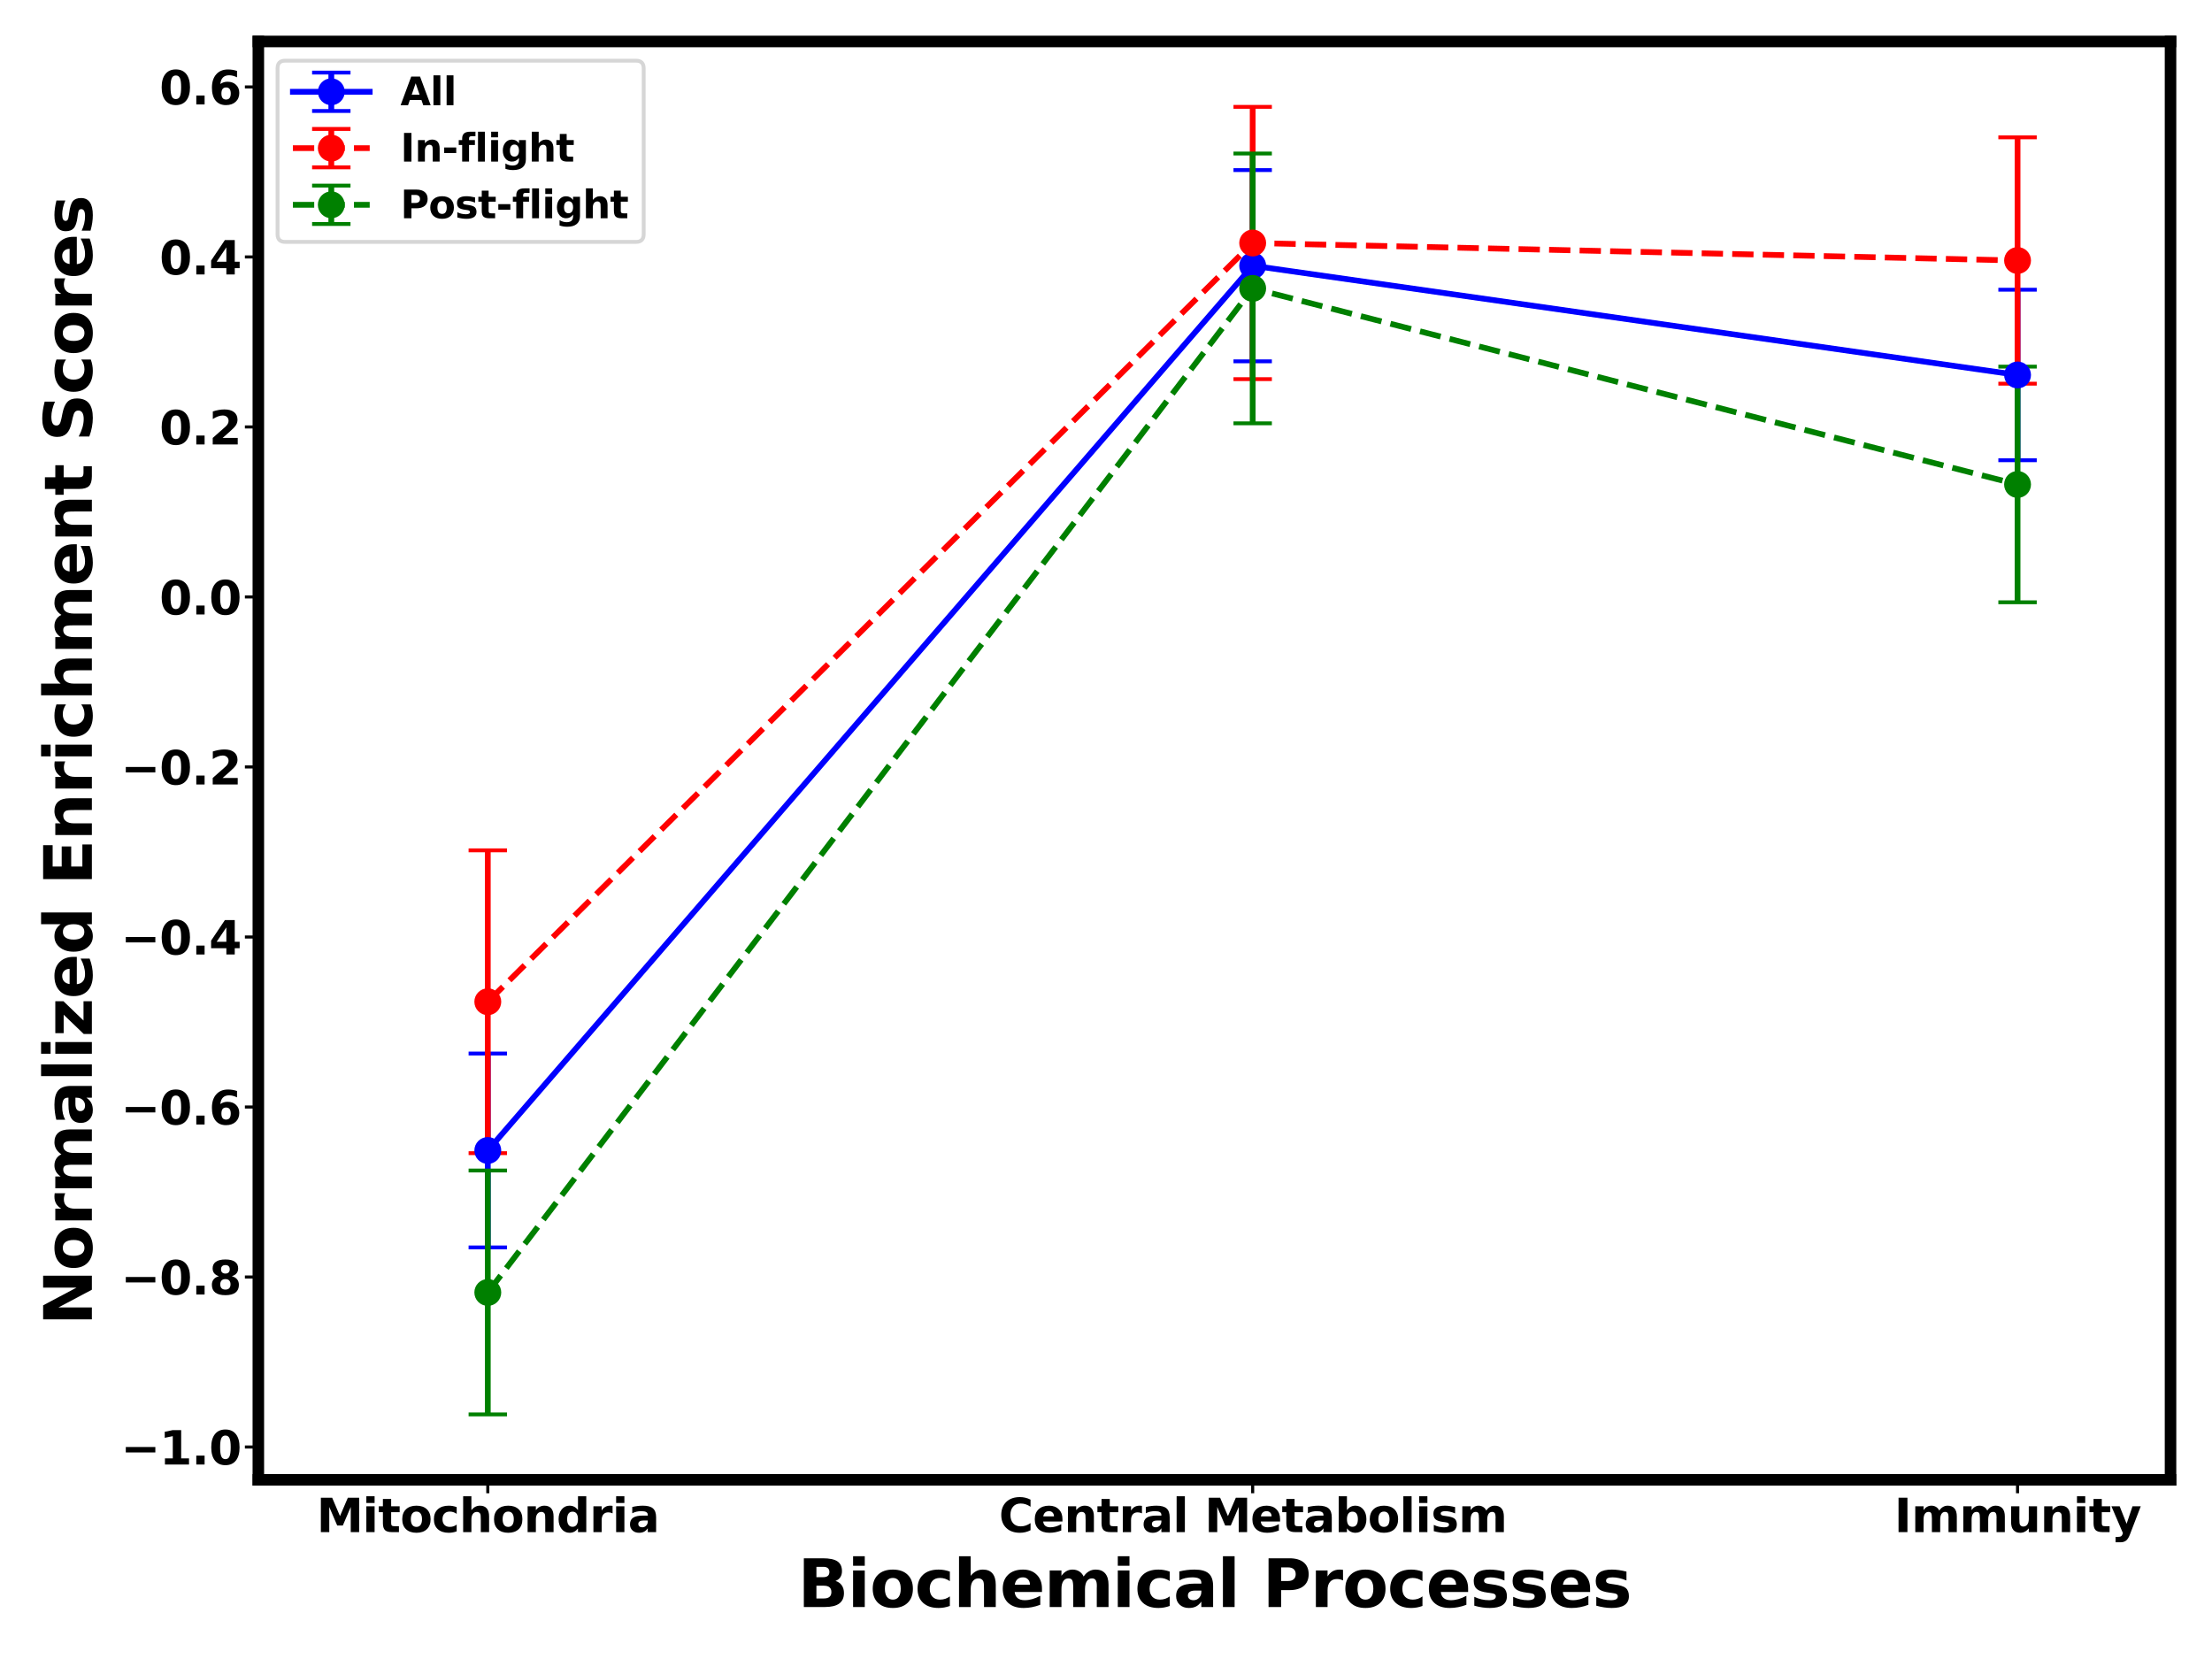<?xml version="1.0" encoding="utf-8" standalone="no"?>
<!DOCTYPE svg PUBLIC "-//W3C//DTD SVG 1.1//EN"
  "http://www.w3.org/Graphics/SVG/1.1/DTD/svg11.dtd">
<svg xmlns:xlink="http://www.w3.org/1999/xlink" width="576pt" height="432pt" viewBox="0 0 576 432" xmlns="http://www.w3.org/2000/svg" version="1.1">
 <defs>
  <style type="text/css">*{stroke-linejoin: round; stroke-linecap: butt}</style>
 </defs>
 <g id="figure_1">
  <g id="patch_1">
   <path d="M 0 432 
L 576 432 
L 576 0 
L 0 0 
z
" style="fill: #ffffff"/>
  </g>
  <g id="axes_1">
   <g id="patch_2">
    <path d="M 67.27 385.34 
L 565.2 385.34 
L 565.2 10.8 
L 67.27 10.8 
z
" style="fill: #ffffff"/>
   </g>
   <g id="matplotlib.axis_1">
    <g id="xtick_1">
     <g id="line2d_1">
      <defs>
       <path id="mbc8d6478ed" d="M 0 0 
L 0 3.5 
" style="stroke: #000000; stroke-width: 0.8"/>
      </defs>
      <g>
       <use xlink:href="#mbc8d6478ed" x="127.022" y="385.34" style="stroke: #000000; stroke-width: 0.8"/>
      </g>
     </g>
     <g id="text_1">
      <!-- Mitochondria -->
      <g transform="translate(82.423 398.958) scale(0.12 -0.12)">
       <defs>
        <path id="DejaVuSans-Bold-4d" d="M 588 4666 
L 2119 4666 
L 3181 2169 
L 4250 4666 
L 5778 4666 
L 5778 0 
L 4641 0 
L 4641 3413 
L 3566 897 
L 2803 897 
L 1728 3413 
L 1728 0 
L 588 0 
L 588 4666 
z
" transform="scale(0.016)"/>
        <path id="DejaVuSans-Bold-69" d="M 538 3500 
L 1656 3500 
L 1656 0 
L 538 0 
L 538 3500 
z
M 538 4863 
L 1656 4863 
L 1656 3950 
L 538 3950 
L 538 4863 
z
" transform="scale(0.016)"/>
        <path id="DejaVuSans-Bold-74" d="M 1759 4494 
L 1759 3500 
L 2913 3500 
L 2913 2700 
L 1759 2700 
L 1759 1216 
Q 1759 972 1856 886 
Q 1953 800 2241 800 
L 2816 800 
L 2816 0 
L 1856 0 
Q 1194 0 917 276 
Q 641 553 641 1216 
L 641 2700 
L 84 2700 
L 84 3500 
L 641 3500 
L 641 4494 
L 1759 4494 
z
" transform="scale(0.016)"/>
        <path id="DejaVuSans-Bold-6f" d="M 2203 2784 
Q 1831 2784 1636 2517 
Q 1441 2250 1441 1747 
Q 1441 1244 1636 976 
Q 1831 709 2203 709 
Q 2569 709 2762 976 
Q 2956 1244 2956 1747 
Q 2956 2250 2762 2517 
Q 2569 2784 2203 2784 
z
M 2203 3584 
Q 3106 3584 3614 3096 
Q 4122 2609 4122 1747 
Q 4122 884 3614 396 
Q 3106 -91 2203 -91 
Q 1297 -91 786 396 
Q 275 884 275 1747 
Q 275 2609 786 3096 
Q 1297 3584 2203 3584 
z
" transform="scale(0.016)"/>
        <path id="DejaVuSans-Bold-63" d="M 3366 3391 
L 3366 2478 
Q 3138 2634 2908 2709 
Q 2678 2784 2431 2784 
Q 1963 2784 1702 2511 
Q 1441 2238 1441 1747 
Q 1441 1256 1702 982 
Q 1963 709 2431 709 
Q 2694 709 2930 787 
Q 3166 866 3366 1019 
L 3366 103 
Q 3103 6 2833 -42 
Q 2563 -91 2291 -91 
Q 1344 -91 809 395 
Q 275 881 275 1747 
Q 275 2613 809 3098 
Q 1344 3584 2291 3584 
Q 2566 3584 2833 3536 
Q 3100 3488 3366 3391 
z
" transform="scale(0.016)"/>
        <path id="DejaVuSans-Bold-68" d="M 4056 2131 
L 4056 0 
L 2931 0 
L 2931 347 
L 2931 1625 
Q 2931 2084 2911 2256 
Q 2891 2428 2841 2509 
Q 2775 2619 2662 2680 
Q 2550 2741 2406 2741 
Q 2056 2741 1856 2470 
Q 1656 2200 1656 1722 
L 1656 0 
L 538 0 
L 538 4863 
L 1656 4863 
L 1656 2988 
Q 1909 3294 2193 3439 
Q 2478 3584 2822 3584 
Q 3428 3584 3742 3212 
Q 4056 2841 4056 2131 
z
" transform="scale(0.016)"/>
        <path id="DejaVuSans-Bold-6e" d="M 4056 2131 
L 4056 0 
L 2931 0 
L 2931 347 
L 2931 1631 
Q 2931 2084 2911 2256 
Q 2891 2428 2841 2509 
Q 2775 2619 2662 2680 
Q 2550 2741 2406 2741 
Q 2056 2741 1856 2470 
Q 1656 2200 1656 1722 
L 1656 0 
L 538 0 
L 538 3500 
L 1656 3500 
L 1656 2988 
Q 1909 3294 2193 3439 
Q 2478 3584 2822 3584 
Q 3428 3584 3742 3212 
Q 4056 2841 4056 2131 
z
" transform="scale(0.016)"/>
        <path id="DejaVuSans-Bold-64" d="M 2919 2988 
L 2919 4863 
L 4044 4863 
L 4044 0 
L 2919 0 
L 2919 506 
Q 2688 197 2409 53 
Q 2131 -91 1766 -91 
Q 1119 -91 703 423 
Q 288 938 288 1747 
Q 288 2556 703 3070 
Q 1119 3584 1766 3584 
Q 2128 3584 2408 3439 
Q 2688 3294 2919 2988 
z
M 2181 722 
Q 2541 722 2730 984 
Q 2919 1247 2919 1747 
Q 2919 2247 2730 2509 
Q 2541 2772 2181 2772 
Q 1825 2772 1636 2509 
Q 1447 2247 1447 1747 
Q 1447 1247 1636 984 
Q 1825 722 2181 722 
z
" transform="scale(0.016)"/>
        <path id="DejaVuSans-Bold-72" d="M 3138 2547 
Q 2991 2616 2845 2648 
Q 2700 2681 2553 2681 
Q 2122 2681 1889 2404 
Q 1656 2128 1656 1613 
L 1656 0 
L 538 0 
L 538 3500 
L 1656 3500 
L 1656 2925 
Q 1872 3269 2151 3426 
Q 2431 3584 2822 3584 
Q 2878 3584 2943 3579 
Q 3009 3575 3134 3559 
L 3138 2547 
z
" transform="scale(0.016)"/>
        <path id="DejaVuSans-Bold-61" d="M 2106 1575 
Q 1756 1575 1579 1456 
Q 1403 1338 1403 1106 
Q 1403 894 1545 773 
Q 1688 653 1941 653 
Q 2256 653 2472 879 
Q 2688 1106 2688 1447 
L 2688 1575 
L 2106 1575 
z
M 3816 1997 
L 3816 0 
L 2688 0 
L 2688 519 
Q 2463 200 2181 54 
Q 1900 -91 1497 -91 
Q 953 -91 614 226 
Q 275 544 275 1050 
Q 275 1666 698 1953 
Q 1122 2241 2028 2241 
L 2688 2241 
L 2688 2328 
Q 2688 2594 2478 2717 
Q 2269 2841 1825 2841 
Q 1466 2841 1156 2769 
Q 847 2697 581 2553 
L 581 3406 
Q 941 3494 1303 3539 
Q 1666 3584 2028 3584 
Q 2975 3584 3395 3211 
Q 3816 2838 3816 1997 
z
" transform="scale(0.016)"/>
       </defs>
       <use xlink:href="#DejaVuSans-Bold-4d"/>
       <use xlink:href="#DejaVuSans-Bold-69" x="99.512"/>
       <use xlink:href="#DejaVuSans-Bold-74" x="133.789"/>
       <use xlink:href="#DejaVuSans-Bold-6f" x="181.592"/>
       <use xlink:href="#DejaVuSans-Bold-63" x="250.293"/>
       <use xlink:href="#DejaVuSans-Bold-68" x="309.57"/>
       <use xlink:href="#DejaVuSans-Bold-6f" x="380.762"/>
       <use xlink:href="#DejaVuSans-Bold-6e" x="449.463"/>
       <use xlink:href="#DejaVuSans-Bold-64" x="520.654"/>
       <use xlink:href="#DejaVuSans-Bold-72" x="592.236"/>
       <use xlink:href="#DejaVuSans-Bold-69" x="641.553"/>
       <use xlink:href="#DejaVuSans-Bold-61" x="675.83"/>
      </g>
     </g>
    </g>
    <g id="xtick_2">
     <g id="line2d_2">
      <g>
       <use xlink:href="#mbc8d6478ed" x="326.194" y="385.34" style="stroke: #000000; stroke-width: 0.8"/>
      </g>
     </g>
     <g id="text_2">
      <!-- Central Metabolism -->
      <g transform="translate(260.117 398.958) scale(0.12 -0.12)">
       <defs>
        <path id="DejaVuSans-Bold-43" d="M 4288 256 
Q 3956 84 3597 -3 
Q 3238 -91 2847 -91 
Q 1681 -91 1000 561 
Q 319 1213 319 2328 
Q 319 3447 1000 4098 
Q 1681 4750 2847 4750 
Q 3238 4750 3597 4662 
Q 3956 4575 4288 4403 
L 4288 3438 
Q 3953 3666 3628 3772 
Q 3303 3878 2944 3878 
Q 2300 3878 1931 3465 
Q 1563 3053 1563 2328 
Q 1563 1606 1931 1193 
Q 2300 781 2944 781 
Q 3303 781 3628 887 
Q 3953 994 4288 1222 
L 4288 256 
z
" transform="scale(0.016)"/>
        <path id="DejaVuSans-Bold-65" d="M 4031 1759 
L 4031 1441 
L 1416 1441 
Q 1456 1047 1700 850 
Q 1944 653 2381 653 
Q 2734 653 3104 758 
Q 3475 863 3866 1075 
L 3866 213 
Q 3469 63 3072 -14 
Q 2675 -91 2278 -91 
Q 1328 -91 801 392 
Q 275 875 275 1747 
Q 275 2603 792 3093 
Q 1309 3584 2216 3584 
Q 3041 3584 3536 3087 
Q 4031 2591 4031 1759 
z
M 2881 2131 
Q 2881 2450 2695 2645 
Q 2509 2841 2209 2841 
Q 1884 2841 1681 2658 
Q 1478 2475 1428 2131 
L 2881 2131 
z
" transform="scale(0.016)"/>
        <path id="DejaVuSans-Bold-6c" d="M 538 4863 
L 1656 4863 
L 1656 0 
L 538 0 
L 538 4863 
z
" transform="scale(0.016)"/>
        <path id="DejaVuSans-Bold-20" transform="scale(0.016)"/>
        <path id="DejaVuSans-Bold-62" d="M 2400 722 
Q 2759 722 2948 984 
Q 3138 1247 3138 1747 
Q 3138 2247 2948 2509 
Q 2759 2772 2400 2772 
Q 2041 2772 1848 2508 
Q 1656 2244 1656 1747 
Q 1656 1250 1848 986 
Q 2041 722 2400 722 
z
M 1656 2988 
Q 1888 3294 2169 3439 
Q 2450 3584 2816 3584 
Q 3463 3584 3878 3070 
Q 4294 2556 4294 1747 
Q 4294 938 3878 423 
Q 3463 -91 2816 -91 
Q 2450 -91 2169 54 
Q 1888 200 1656 506 
L 1656 0 
L 538 0 
L 538 4863 
L 1656 4863 
L 1656 2988 
z
" transform="scale(0.016)"/>
        <path id="DejaVuSans-Bold-73" d="M 3272 3391 
L 3272 2541 
Q 2913 2691 2578 2766 
Q 2244 2841 1947 2841 
Q 1628 2841 1473 2761 
Q 1319 2681 1319 2516 
Q 1319 2381 1436 2309 
Q 1553 2238 1856 2203 
L 2053 2175 
Q 2913 2066 3209 1816 
Q 3506 1566 3506 1031 
Q 3506 472 3093 190 
Q 2681 -91 1863 -91 
Q 1516 -91 1145 -36 
Q 775 19 384 128 
L 384 978 
Q 719 816 1070 734 
Q 1422 653 1784 653 
Q 2113 653 2278 743 
Q 2444 834 2444 1013 
Q 2444 1163 2330 1236 
Q 2216 1309 1875 1350 
L 1678 1375 
Q 931 1469 631 1722 
Q 331 1975 331 2491 
Q 331 3047 712 3315 
Q 1094 3584 1881 3584 
Q 2191 3584 2531 3537 
Q 2872 3491 3272 3391 
z
" transform="scale(0.016)"/>
        <path id="DejaVuSans-Bold-6d" d="M 3781 2919 
Q 3994 3244 4286 3414 
Q 4578 3584 4928 3584 
Q 5531 3584 5847 3212 
Q 6163 2841 6163 2131 
L 6163 0 
L 5038 0 
L 5038 1825 
Q 5041 1866 5042 1909 
Q 5044 1953 5044 2034 
Q 5044 2406 4934 2573 
Q 4825 2741 4581 2741 
Q 4263 2741 4089 2478 
Q 3916 2216 3909 1719 
L 3909 0 
L 2784 0 
L 2784 1825 
Q 2784 2406 2684 2573 
Q 2584 2741 2328 2741 
Q 2006 2741 1831 2477 
Q 1656 2213 1656 1722 
L 1656 0 
L 531 0 
L 531 3500 
L 1656 3500 
L 1656 2988 
Q 1863 3284 2130 3434 
Q 2397 3584 2719 3584 
Q 3081 3584 3359 3409 
Q 3638 3234 3781 2919 
z
" transform="scale(0.016)"/>
       </defs>
       <use xlink:href="#DejaVuSans-Bold-43"/>
       <use xlink:href="#DejaVuSans-Bold-65" x="73.389"/>
       <use xlink:href="#DejaVuSans-Bold-6e" x="141.211"/>
       <use xlink:href="#DejaVuSans-Bold-74" x="212.402"/>
       <use xlink:href="#DejaVuSans-Bold-72" x="260.205"/>
       <use xlink:href="#DejaVuSans-Bold-61" x="309.521"/>
       <use xlink:href="#DejaVuSans-Bold-6c" x="377.002"/>
       <use xlink:href="#DejaVuSans-Bold-20" x="411.279"/>
       <use xlink:href="#DejaVuSans-Bold-4d" x="446.094"/>
       <use xlink:href="#DejaVuSans-Bold-65" x="545.605"/>
       <use xlink:href="#DejaVuSans-Bold-74" x="613.428"/>
       <use xlink:href="#DejaVuSans-Bold-61" x="661.23"/>
       <use xlink:href="#DejaVuSans-Bold-62" x="728.711"/>
       <use xlink:href="#DejaVuSans-Bold-6f" x="800.293"/>
       <use xlink:href="#DejaVuSans-Bold-6c" x="868.994"/>
       <use xlink:href="#DejaVuSans-Bold-69" x="903.271"/>
       <use xlink:href="#DejaVuSans-Bold-73" x="937.549"/>
       <use xlink:href="#DejaVuSans-Bold-6d" x="997.07"/>
      </g>
     </g>
    </g>
    <g id="xtick_3">
     <g id="line2d_3">
      <g>
       <use xlink:href="#mbc8d6478ed" x="525.366" y="385.34" style="stroke: #000000; stroke-width: 0.8"/>
      </g>
     </g>
     <g id="text_3">
      <!-- Immunity -->
      <g transform="translate(493.251 398.958) scale(0.12 -0.12)">
       <defs>
        <path id="DejaVuSans-Bold-49" d="M 588 4666 
L 1791 4666 
L 1791 0 
L 588 0 
L 588 4666 
z
" transform="scale(0.016)"/>
        <path id="DejaVuSans-Bold-75" d="M 500 1363 
L 500 3500 
L 1625 3500 
L 1625 3150 
Q 1625 2866 1622 2436 
Q 1619 2006 1619 1863 
Q 1619 1441 1641 1255 
Q 1663 1069 1716 984 
Q 1784 875 1895 815 
Q 2006 756 2150 756 
Q 2500 756 2700 1025 
Q 2900 1294 2900 1772 
L 2900 3500 
L 4019 3500 
L 4019 0 
L 2900 0 
L 2900 506 
Q 2647 200 2364 54 
Q 2081 -91 1741 -91 
Q 1134 -91 817 281 
Q 500 653 500 1363 
z
" transform="scale(0.016)"/>
        <path id="DejaVuSans-Bold-79" d="M 78 3500 
L 1197 3500 
L 2138 1125 
L 2938 3500 
L 4056 3500 
L 2584 -331 
Q 2363 -916 2067 -1148 
Q 1772 -1381 1288 -1381 
L 641 -1381 
L 641 -647 
L 991 -647 
Q 1275 -647 1404 -556 
Q 1534 -466 1606 -231 
L 1638 -134 
L 78 3500 
z
" transform="scale(0.016)"/>
       </defs>
       <use xlink:href="#DejaVuSans-Bold-49"/>
       <use xlink:href="#DejaVuSans-Bold-6d" x="37.207"/>
       <use xlink:href="#DejaVuSans-Bold-6d" x="141.406"/>
       <use xlink:href="#DejaVuSans-Bold-75" x="245.605"/>
       <use xlink:href="#DejaVuSans-Bold-6e" x="316.797"/>
       <use xlink:href="#DejaVuSans-Bold-69" x="387.988"/>
       <use xlink:href="#DejaVuSans-Bold-74" x="422.266"/>
       <use xlink:href="#DejaVuSans-Bold-79" x="470.068"/>
      </g>
     </g>
    </g>
    <g id="text_4">
     <!-- Biochemical Processes -->
     <g transform="translate(207.721 418.465) scale(0.17 -0.17)">
      <defs>
       <path id="DejaVuSans-Bold-42" d="M 2456 2859 
Q 2741 2859 2887 2984 
Q 3034 3109 3034 3353 
Q 3034 3594 2887 3720 
Q 2741 3847 2456 3847 
L 1791 3847 
L 1791 2859 
L 2456 2859 
z
M 2497 819 
Q 2859 819 3042 972 
Q 3225 1125 3225 1434 
Q 3225 1738 3044 1889 
Q 2863 2041 2497 2041 
L 1791 2041 
L 1791 819 
L 2497 819 
z
M 3616 2497 
Q 4003 2384 4215 2081 
Q 4428 1778 4428 1338 
Q 4428 663 3972 331 
Q 3516 0 2584 0 
L 588 0 
L 588 4666 
L 2394 4666 
Q 3366 4666 3802 4372 
Q 4238 4078 4238 3431 
Q 4238 3091 4078 2852 
Q 3919 2613 3616 2497 
z
" transform="scale(0.016)"/>
       <path id="DejaVuSans-Bold-50" d="M 588 4666 
L 2584 4666 
Q 3475 4666 3951 4270 
Q 4428 3875 4428 3144 
Q 4428 2409 3951 2014 
Q 3475 1619 2584 1619 
L 1791 1619 
L 1791 0 
L 588 0 
L 588 4666 
z
M 1791 3794 
L 1791 2491 
L 2456 2491 
Q 2806 2491 2997 2661 
Q 3188 2831 3188 3144 
Q 3188 3456 2997 3625 
Q 2806 3794 2456 3794 
L 1791 3794 
z
" transform="scale(0.016)"/>
      </defs>
      <use xlink:href="#DejaVuSans-Bold-42"/>
      <use xlink:href="#DejaVuSans-Bold-69" x="76.221"/>
      <use xlink:href="#DejaVuSans-Bold-6f" x="110.498"/>
      <use xlink:href="#DejaVuSans-Bold-63" x="179.199"/>
      <use xlink:href="#DejaVuSans-Bold-68" x="238.477"/>
      <use xlink:href="#DejaVuSans-Bold-65" x="309.668"/>
      <use xlink:href="#DejaVuSans-Bold-6d" x="377.49"/>
      <use xlink:href="#DejaVuSans-Bold-69" x="481.689"/>
      <use xlink:href="#DejaVuSans-Bold-63" x="515.967"/>
      <use xlink:href="#DejaVuSans-Bold-61" x="575.244"/>
      <use xlink:href="#DejaVuSans-Bold-6c" x="642.725"/>
      <use xlink:href="#DejaVuSans-Bold-20" x="677.002"/>
      <use xlink:href="#DejaVuSans-Bold-50" x="711.816"/>
      <use xlink:href="#DejaVuSans-Bold-72" x="785.107"/>
      <use xlink:href="#DejaVuSans-Bold-6f" x="834.424"/>
      <use xlink:href="#DejaVuSans-Bold-63" x="903.125"/>
      <use xlink:href="#DejaVuSans-Bold-65" x="962.402"/>
      <use xlink:href="#DejaVuSans-Bold-73" x="1030.225"/>
      <use xlink:href="#DejaVuSans-Bold-73" x="1089.746"/>
      <use xlink:href="#DejaVuSans-Bold-65" x="1149.268"/>
      <use xlink:href="#DejaVuSans-Bold-73" x="1217.09"/>
     </g>
    </g>
   </g>
   <g id="matplotlib.axis_2">
    <g id="ytick_1">
     <g id="line2d_4">
      <defs>
       <path id="m138e1eb01b" d="M 0 0 
L -3.5 0 
" style="stroke: #000000; stroke-width: 0.8"/>
      </defs>
      <g>
       <use xlink:href="#m138e1eb01b" x="67.27" y="376.799" style="stroke: #000000; stroke-width: 0.8"/>
      </g>
     </g>
     <g id="text_5">
      <!-- −1.0 -->
      <g transform="translate(31.457 381.358) scale(0.12 -0.12)">
       <defs>
        <path id="DejaVuSans-Bold-2212" d="M 678 2375 
L 4684 2375 
L 4684 1638 
L 678 1638 
L 678 2375 
z
" transform="scale(0.016)"/>
        <path id="DejaVuSans-Bold-31" d="M 750 831 
L 1813 831 
L 1813 3847 
L 722 3622 
L 722 4441 
L 1806 4666 
L 2950 4666 
L 2950 831 
L 4013 831 
L 4013 0 
L 750 0 
L 750 831 
z
" transform="scale(0.016)"/>
        <path id="DejaVuSans-Bold-2e" d="M 653 1209 
L 1778 1209 
L 1778 0 
L 653 0 
L 653 1209 
z
" transform="scale(0.016)"/>
        <path id="DejaVuSans-Bold-30" d="M 2944 2338 
Q 2944 3213 2780 3570 
Q 2616 3928 2228 3928 
Q 1841 3928 1675 3570 
Q 1509 3213 1509 2338 
Q 1509 1453 1675 1090 
Q 1841 728 2228 728 
Q 2613 728 2778 1090 
Q 2944 1453 2944 2338 
z
M 4147 2328 
Q 4147 1169 3647 539 
Q 3147 -91 2228 -91 
Q 1306 -91 806 539 
Q 306 1169 306 2328 
Q 306 3491 806 4120 
Q 1306 4750 2228 4750 
Q 3147 4750 3647 4120 
Q 4147 3491 4147 2328 
z
" transform="scale(0.016)"/>
       </defs>
       <use xlink:href="#DejaVuSans-Bold-2212"/>
       <use xlink:href="#DejaVuSans-Bold-31" x="83.789"/>
       <use xlink:href="#DejaVuSans-Bold-2e" x="153.369"/>
       <use xlink:href="#DejaVuSans-Bold-30" x="191.357"/>
      </g>
     </g>
    </g>
    <g id="ytick_2">
     <g id="line2d_5">
      <g>
       <use xlink:href="#m138e1eb01b" x="67.27" y="332.528" style="stroke: #000000; stroke-width: 0.8"/>
      </g>
     </g>
     <g id="text_6">
      <!-- −0.8 -->
      <g transform="translate(31.457 337.087) scale(0.12 -0.12)">
       <defs>
        <path id="DejaVuSans-Bold-38" d="M 2228 2088 
Q 1891 2088 1709 1903 
Q 1528 1719 1528 1375 
Q 1528 1031 1709 848 
Q 1891 666 2228 666 
Q 2563 666 2741 848 
Q 2919 1031 2919 1375 
Q 2919 1722 2741 1905 
Q 2563 2088 2228 2088 
z
M 1350 2484 
Q 925 2613 709 2878 
Q 494 3144 494 3541 
Q 494 4131 934 4440 
Q 1375 4750 2228 4750 
Q 3075 4750 3515 4442 
Q 3956 4134 3956 3541 
Q 3956 3144 3739 2878 
Q 3522 2613 3097 2484 
Q 3572 2353 3814 2058 
Q 4056 1763 4056 1313 
Q 4056 619 3595 264 
Q 3134 -91 2228 -91 
Q 1319 -91 855 264 
Q 391 619 391 1313 
Q 391 1763 633 2058 
Q 875 2353 1350 2484 
z
M 1631 3419 
Q 1631 3141 1786 2991 
Q 1941 2841 2228 2841 
Q 2509 2841 2662 2991 
Q 2816 3141 2816 3419 
Q 2816 3697 2662 3845 
Q 2509 3994 2228 3994 
Q 1941 3994 1786 3844 
Q 1631 3694 1631 3419 
z
" transform="scale(0.016)"/>
       </defs>
       <use xlink:href="#DejaVuSans-Bold-2212"/>
       <use xlink:href="#DejaVuSans-Bold-30" x="83.789"/>
       <use xlink:href="#DejaVuSans-Bold-2e" x="153.369"/>
       <use xlink:href="#DejaVuSans-Bold-38" x="191.357"/>
      </g>
     </g>
    </g>
    <g id="ytick_3">
     <g id="line2d_6">
      <g>
       <use xlink:href="#m138e1eb01b" x="67.27" y="288.258" style="stroke: #000000; stroke-width: 0.8"/>
      </g>
     </g>
     <g id="text_7">
      <!-- −0.6 -->
      <g transform="translate(31.457 292.817) scale(0.12 -0.12)">
       <defs>
        <path id="DejaVuSans-Bold-36" d="M 2316 2303 
Q 2000 2303 1842 2098 
Q 1684 1894 1684 1484 
Q 1684 1075 1842 870 
Q 2000 666 2316 666 
Q 2634 666 2792 870 
Q 2950 1075 2950 1484 
Q 2950 1894 2792 2098 
Q 2634 2303 2316 2303 
z
M 3803 4544 
L 3803 3681 
Q 3506 3822 3243 3889 
Q 2981 3956 2731 3956 
Q 2194 3956 1894 3657 
Q 1594 3359 1544 2772 
Q 1750 2925 1990 3001 
Q 2231 3078 2516 3078 
Q 3231 3078 3670 2659 
Q 4109 2241 4109 1563 
Q 4109 813 3618 361 
Q 3128 -91 2303 -91 
Q 1394 -91 895 523 
Q 397 1138 397 2266 
Q 397 3422 980 4083 
Q 1563 4744 2578 4744 
Q 2900 4744 3203 4694 
Q 3506 4644 3803 4544 
z
" transform="scale(0.016)"/>
       </defs>
       <use xlink:href="#DejaVuSans-Bold-2212"/>
       <use xlink:href="#DejaVuSans-Bold-30" x="83.789"/>
       <use xlink:href="#DejaVuSans-Bold-2e" x="153.369"/>
       <use xlink:href="#DejaVuSans-Bold-36" x="191.357"/>
      </g>
     </g>
    </g>
    <g id="ytick_4">
     <g id="line2d_7">
      <g>
       <use xlink:href="#m138e1eb01b" x="67.27" y="243.988" style="stroke: #000000; stroke-width: 0.8"/>
      </g>
     </g>
     <g id="text_8">
      <!-- −0.4 -->
      <g transform="translate(31.457 248.547) scale(0.12 -0.12)">
       <defs>
        <path id="DejaVuSans-Bold-34" d="M 2356 3675 
L 1038 1722 
L 2356 1722 
L 2356 3675 
z
M 2156 4666 
L 3494 4666 
L 3494 1722 
L 4159 1722 
L 4159 850 
L 3494 850 
L 3494 0 
L 2356 0 
L 2356 850 
L 288 850 
L 288 1881 
L 2156 4666 
z
" transform="scale(0.016)"/>
       </defs>
       <use xlink:href="#DejaVuSans-Bold-2212"/>
       <use xlink:href="#DejaVuSans-Bold-30" x="83.789"/>
       <use xlink:href="#DejaVuSans-Bold-2e" x="153.369"/>
       <use xlink:href="#DejaVuSans-Bold-34" x="191.357"/>
      </g>
     </g>
    </g>
    <g id="ytick_5">
     <g id="line2d_8">
      <g>
       <use xlink:href="#m138e1eb01b" x="67.27" y="199.717" style="stroke: #000000; stroke-width: 0.8"/>
      </g>
     </g>
     <g id="text_9">
      <!-- −0.2 -->
      <g transform="translate(31.457 204.277) scale(0.12 -0.12)">
       <defs>
        <path id="DejaVuSans-Bold-32" d="M 1844 884 
L 3897 884 
L 3897 0 
L 506 0 
L 506 884 
L 2209 2388 
Q 2438 2594 2547 2791 
Q 2656 2988 2656 3200 
Q 2656 3528 2436 3728 
Q 2216 3928 1850 3928 
Q 1569 3928 1234 3808 
Q 900 3688 519 3450 
L 519 4475 
Q 925 4609 1322 4679 
Q 1719 4750 2100 4750 
Q 2938 4750 3402 4381 
Q 3866 4013 3866 3353 
Q 3866 2972 3669 2642 
Q 3472 2313 2841 1759 
L 1844 884 
z
" transform="scale(0.016)"/>
       </defs>
       <use xlink:href="#DejaVuSans-Bold-2212"/>
       <use xlink:href="#DejaVuSans-Bold-30" x="83.789"/>
       <use xlink:href="#DejaVuSans-Bold-2e" x="153.369"/>
       <use xlink:href="#DejaVuSans-Bold-32" x="191.357"/>
      </g>
     </g>
    </g>
    <g id="ytick_6">
     <g id="line2d_9">
      <g>
       <use xlink:href="#m138e1eb01b" x="67.27" y="155.447" style="stroke: #000000; stroke-width: 0.8"/>
      </g>
     </g>
     <g id="text_10">
      <!-- 0.0 -->
      <g transform="translate(41.513 160.006) scale(0.12 -0.12)">
       <use xlink:href="#DejaVuSans-Bold-30"/>
       <use xlink:href="#DejaVuSans-Bold-2e" x="69.58"/>
       <use xlink:href="#DejaVuSans-Bold-30" x="107.568"/>
      </g>
     </g>
    </g>
    <g id="ytick_7">
     <g id="line2d_10">
      <g>
       <use xlink:href="#m138e1eb01b" x="67.27" y="111.177" style="stroke: #000000; stroke-width: 0.8"/>
      </g>
     </g>
     <g id="text_11">
      <!-- 0.2 -->
      <g transform="translate(41.513 115.736) scale(0.12 -0.12)">
       <use xlink:href="#DejaVuSans-Bold-30"/>
       <use xlink:href="#DejaVuSans-Bold-2e" x="69.58"/>
       <use xlink:href="#DejaVuSans-Bold-32" x="107.568"/>
      </g>
     </g>
    </g>
    <g id="ytick_8">
     <g id="line2d_11">
      <g>
       <use xlink:href="#m138e1eb01b" x="67.27" y="66.906" style="stroke: #000000; stroke-width: 0.8"/>
      </g>
     </g>
     <g id="text_12">
      <!-- 0.4 -->
      <g transform="translate(41.513 71.466) scale(0.12 -0.12)">
       <use xlink:href="#DejaVuSans-Bold-30"/>
       <use xlink:href="#DejaVuSans-Bold-2e" x="69.58"/>
       <use xlink:href="#DejaVuSans-Bold-34" x="107.568"/>
      </g>
     </g>
    </g>
    <g id="ytick_9">
     <g id="line2d_12">
      <g>
       <use xlink:href="#m138e1eb01b" x="67.27" y="22.636" style="stroke: #000000; stroke-width: 0.8"/>
      </g>
     </g>
     <g id="text_13">
      <!-- 0.6 -->
      <g transform="translate(41.513 27.195) scale(0.12 -0.12)">
       <use xlink:href="#DejaVuSans-Bold-30"/>
       <use xlink:href="#DejaVuSans-Bold-2e" x="69.58"/>
       <use xlink:href="#DejaVuSans-Bold-36" x="107.568"/>
      </g>
     </g>
    </g>
    <g id="text_14">
     <!-- Normalized Enrichment Scores -->
     <g transform="translate(23.922 345.156) rotate(-90) scale(0.17 -0.17)">
      <defs>
       <path id="DejaVuSans-Bold-4e" d="M 588 4666 
L 1931 4666 
L 3628 1466 
L 3628 4666 
L 4769 4666 
L 4769 0 
L 3425 0 
L 1728 3200 
L 1728 0 
L 588 0 
L 588 4666 
z
" transform="scale(0.016)"/>
       <path id="DejaVuSans-Bold-7a" d="M 366 3500 
L 3419 3500 
L 3419 2719 
L 1575 800 
L 3419 800 
L 3419 0 
L 288 0 
L 288 781 
L 2131 2700 
L 366 2700 
L 366 3500 
z
" transform="scale(0.016)"/>
       <path id="DejaVuSans-Bold-45" d="M 588 4666 
L 3834 4666 
L 3834 3756 
L 1791 3756 
L 1791 2888 
L 3713 2888 
L 3713 1978 
L 1791 1978 
L 1791 909 
L 3903 909 
L 3903 0 
L 588 0 
L 588 4666 
z
" transform="scale(0.016)"/>
       <path id="DejaVuSans-Bold-53" d="M 3834 4519 
L 3834 3531 
Q 3450 3703 3084 3790 
Q 2719 3878 2394 3878 
Q 1963 3878 1756 3759 
Q 1550 3641 1550 3391 
Q 1550 3203 1689 3098 
Q 1828 2994 2194 2919 
L 2706 2816 
Q 3484 2659 3812 2340 
Q 4141 2022 4141 1434 
Q 4141 663 3683 286 
Q 3225 -91 2284 -91 
Q 1841 -91 1394 -6 
Q 947 78 500 244 
L 500 1259 
Q 947 1022 1364 901 
Q 1781 781 2169 781 
Q 2563 781 2772 912 
Q 2981 1044 2981 1288 
Q 2981 1506 2839 1625 
Q 2697 1744 2272 1838 
L 1806 1941 
Q 1106 2091 782 2419 
Q 459 2747 459 3303 
Q 459 4000 909 4375 
Q 1359 4750 2203 4750 
Q 2588 4750 2994 4692 
Q 3400 4634 3834 4519 
z
" transform="scale(0.016)"/>
      </defs>
      <use xlink:href="#DejaVuSans-Bold-4e"/>
      <use xlink:href="#DejaVuSans-Bold-6f" x="83.691"/>
      <use xlink:href="#DejaVuSans-Bold-72" x="152.393"/>
      <use xlink:href="#DejaVuSans-Bold-6d" x="201.709"/>
      <use xlink:href="#DejaVuSans-Bold-61" x="305.908"/>
      <use xlink:href="#DejaVuSans-Bold-6c" x="373.389"/>
      <use xlink:href="#DejaVuSans-Bold-69" x="407.666"/>
      <use xlink:href="#DejaVuSans-Bold-7a" x="441.943"/>
      <use xlink:href="#DejaVuSans-Bold-65" x="500.146"/>
      <use xlink:href="#DejaVuSans-Bold-64" x="567.969"/>
      <use xlink:href="#DejaVuSans-Bold-20" x="639.551"/>
      <use xlink:href="#DejaVuSans-Bold-45" x="674.365"/>
      <use xlink:href="#DejaVuSans-Bold-6e" x="742.676"/>
      <use xlink:href="#DejaVuSans-Bold-72" x="813.867"/>
      <use xlink:href="#DejaVuSans-Bold-69" x="863.184"/>
      <use xlink:href="#DejaVuSans-Bold-63" x="897.461"/>
      <use xlink:href="#DejaVuSans-Bold-68" x="956.738"/>
      <use xlink:href="#DejaVuSans-Bold-6d" x="1027.93"/>
      <use xlink:href="#DejaVuSans-Bold-65" x="1132.129"/>
      <use xlink:href="#DejaVuSans-Bold-6e" x="1199.951"/>
      <use xlink:href="#DejaVuSans-Bold-74" x="1271.143"/>
      <use xlink:href="#DejaVuSans-Bold-20" x="1318.945"/>
      <use xlink:href="#DejaVuSans-Bold-53" x="1353.76"/>
      <use xlink:href="#DejaVuSans-Bold-63" x="1425.781"/>
      <use xlink:href="#DejaVuSans-Bold-6f" x="1485.059"/>
      <use xlink:href="#DejaVuSans-Bold-72" x="1553.76"/>
      <use xlink:href="#DejaVuSans-Bold-65" x="1603.076"/>
      <use xlink:href="#DejaVuSans-Bold-73" x="1670.898"/>
     </g>
    </g>
   </g>
   <g id="LineCollection_1">
    <path d="M 127.022 324.823 
L 127.022 274.343 
" clip-path="url(#p6476a7463e)" style="fill: none; stroke: #0000ff; stroke-width: 1.5"/>
    <path d="M 326.194 94.083 
L 326.194 44.293 
" clip-path="url(#p6476a7463e)" style="fill: none; stroke: #0000ff; stroke-width: 1.5"/>
    <path d="M 525.366 119.842 
L 525.366 75.442 
" clip-path="url(#p6476a7463e)" style="fill: none; stroke: #0000ff; stroke-width: 1.5"/>
   </g>
   <g id="line2d_13">
    <defs>
     <path id="m5e48636bd6" d="M 5 0 
L -5 -0 
" style="stroke: #0000ff"/>
    </defs>
    <g clip-path="url(#p6476a7463e)">
     <use xlink:href="#m5e48636bd6" x="127.022" y="324.823" style="fill: #0000ff; stroke: #0000ff"/>
     <use xlink:href="#m5e48636bd6" x="326.194" y="94.083" style="fill: #0000ff; stroke: #0000ff"/>
     <use xlink:href="#m5e48636bd6" x="525.366" y="119.842" style="fill: #0000ff; stroke: #0000ff"/>
    </g>
   </g>
   <g id="line2d_14">
    <g clip-path="url(#p6476a7463e)">
     <use xlink:href="#m5e48636bd6" x="127.022" y="274.343" style="fill: #0000ff; stroke: #0000ff"/>
     <use xlink:href="#m5e48636bd6" x="326.194" y="44.293" style="fill: #0000ff; stroke: #0000ff"/>
     <use xlink:href="#m5e48636bd6" x="525.366" y="75.442" style="fill: #0000ff; stroke: #0000ff"/>
    </g>
   </g>
   <g id="LineCollection_2">
    <path d="M 127.022 300.275 
L 127.022 221.43 
" clip-path="url(#p6476a7463e)" style="fill: none; stroke: #ff0000; stroke-width: 1.5"/>
    <path d="M 326.194 98.725 
L 326.194 27.825 
" clip-path="url(#p6476a7463e)" style="fill: none; stroke: #ff0000; stroke-width: 1.5"/>
    <path d="M 525.366 99.911 
L 525.366 35.76 
" clip-path="url(#p6476a7463e)" style="fill: none; stroke: #ff0000; stroke-width: 1.5"/>
   </g>
   <g id="line2d_15">
    <defs>
     <path id="m4c7850e91e" d="M 5 0 
L -5 -0 
" style="stroke: #ff0000"/>
    </defs>
    <g clip-path="url(#p6476a7463e)">
     <use xlink:href="#m4c7850e91e" x="127.022" y="300.275" style="fill: #ff0000; stroke: #ff0000"/>
     <use xlink:href="#m4c7850e91e" x="326.194" y="98.725" style="fill: #ff0000; stroke: #ff0000"/>
     <use xlink:href="#m4c7850e91e" x="525.366" y="99.911" style="fill: #ff0000; stroke: #ff0000"/>
    </g>
   </g>
   <g id="line2d_16">
    <g clip-path="url(#p6476a7463e)">
     <use xlink:href="#m4c7850e91e" x="127.022" y="221.43" style="fill: #ff0000; stroke: #ff0000"/>
     <use xlink:href="#m4c7850e91e" x="326.194" y="27.825" style="fill: #ff0000; stroke: #ff0000"/>
     <use xlink:href="#m4c7850e91e" x="525.366" y="35.76" style="fill: #ff0000; stroke: #ff0000"/>
    </g>
   </g>
   <g id="LineCollection_3">
    <path d="M 127.022 368.315 
L 127.022 304.791 
" clip-path="url(#p6476a7463e)" style="fill: none; stroke: #008000; stroke-width: 1.5"/>
    <path d="M 326.194 110.226 
L 326.194 39.976 
" clip-path="url(#p6476a7463e)" style="fill: none; stroke: #008000; stroke-width: 1.5"/>
    <path d="M 525.366 156.836 
L 525.366 95.47 
" clip-path="url(#p6476a7463e)" style="fill: none; stroke: #008000; stroke-width: 1.5"/>
   </g>
   <g id="line2d_17">
    <defs>
     <path id="m0017bb4830" d="M 5 0 
L -5 -0 
" style="stroke: #008000"/>
    </defs>
    <g clip-path="url(#p6476a7463e)">
     <use xlink:href="#m0017bb4830" x="127.022" y="368.315" style="fill: #008000; stroke: #008000"/>
     <use xlink:href="#m0017bb4830" x="326.194" y="110.226" style="fill: #008000; stroke: #008000"/>
     <use xlink:href="#m0017bb4830" x="525.366" y="156.836" style="fill: #008000; stroke: #008000"/>
    </g>
   </g>
   <g id="line2d_18">
    <g clip-path="url(#p6476a7463e)">
     <use xlink:href="#m0017bb4830" x="127.022" y="304.791" style="fill: #008000; stroke: #008000"/>
     <use xlink:href="#m0017bb4830" x="326.194" y="39.976" style="fill: #008000; stroke: #008000"/>
     <use xlink:href="#m0017bb4830" x="525.366" y="95.47" style="fill: #008000; stroke: #008000"/>
    </g>
   </g>
   <g id="line2d_19">
    <path d="M 127.022 299.583 
L 326.194 69.188 
L 525.366 97.642 
" clip-path="url(#p6476a7463e)" style="fill: none; stroke: #0000ff; stroke-width: 1.5; stroke-linecap: square"/>
    <defs>
     <path id="mb5f6c4bdd9" d="M 0 3 
C 0.796 3 1.559 2.684 2.121 2.121 
C 2.684 1.559 3 0.796 3 0 
C 3 -0.796 2.684 -1.559 2.121 -2.121 
C 1.559 -2.684 0.796 -3 0 -3 
C -0.796 -3 -1.559 -2.684 -2.121 -2.121 
C -2.684 -1.559 -3 -0.796 -3 0 
C -3 0.796 -2.684 1.559 -2.121 2.121 
C -1.559 2.684 -0.796 3 0 3 
z
" style="stroke: #0000ff"/>
    </defs>
    <g clip-path="url(#p6476a7463e)">
     <use xlink:href="#mb5f6c4bdd9" x="127.022" y="299.583" style="fill: #0000ff; stroke: #0000ff"/>
     <use xlink:href="#mb5f6c4bdd9" x="326.194" y="69.188" style="fill: #0000ff; stroke: #0000ff"/>
     <use xlink:href="#mb5f6c4bdd9" x="525.366" y="97.642" style="fill: #0000ff; stroke: #0000ff"/>
    </g>
   </g>
   <g id="line2d_20">
    <path d="M 127.022 260.853 
L 326.194 63.275 
L 525.366 67.835 
" clip-path="url(#p6476a7463e)" style="fill: none; stroke-dasharray: 5.55,2.4; stroke-dashoffset: 0; stroke: #ff0000; stroke-width: 1.5"/>
    <defs>
     <path id="m8eb4785748" d="M 0 3 
C 0.796 3 1.559 2.684 2.121 2.121 
C 2.684 1.559 3 0.796 3 0 
C 3 -0.796 2.684 -1.559 2.121 -2.121 
C 1.559 -2.684 0.796 -3 0 -3 
C -0.796 -3 -1.559 -2.684 -2.121 -2.121 
C -2.684 -1.559 -3 -0.796 -3 0 
C -3 0.796 -2.684 1.559 -2.121 2.121 
C -1.559 2.684 -0.796 3 0 3 
z
" style="stroke: #ff0000"/>
    </defs>
    <g clip-path="url(#p6476a7463e)">
     <use xlink:href="#m8eb4785748" x="127.022" y="260.853" style="fill: #ff0000; stroke: #ff0000"/>
     <use xlink:href="#m8eb4785748" x="326.194" y="63.275" style="fill: #ff0000; stroke: #ff0000"/>
     <use xlink:href="#m8eb4785748" x="525.366" y="67.835" style="fill: #ff0000; stroke: #ff0000"/>
    </g>
   </g>
   <g id="line2d_21">
    <path d="M 127.022 336.553 
L 326.194 75.101 
L 525.366 126.153 
" clip-path="url(#p6476a7463e)" style="fill: none; stroke-dasharray: 5.55,2.4; stroke-dashoffset: 0; stroke: #008000; stroke-width: 1.5"/>
    <defs>
     <path id="m001ad627b5" d="M 0 3 
C 0.796 3 1.559 2.684 2.121 2.121 
C 2.684 1.559 3 0.796 3 0 
C 3 -0.796 2.684 -1.559 2.121 -2.121 
C 1.559 -2.684 0.796 -3 0 -3 
C -0.796 -3 -1.559 -2.684 -2.121 -2.121 
C -2.684 -1.559 -3 -0.796 -3 0 
C -3 0.796 -2.684 1.559 -2.121 2.121 
C -1.559 2.684 -0.796 3 0 3 
z
" style="stroke: #008000"/>
    </defs>
    <g clip-path="url(#p6476a7463e)">
     <use xlink:href="#m001ad627b5" x="127.022" y="336.553" style="fill: #008000; stroke: #008000"/>
     <use xlink:href="#m001ad627b5" x="326.194" y="75.101" style="fill: #008000; stroke: #008000"/>
     <use xlink:href="#m001ad627b5" x="525.366" y="126.153" style="fill: #008000; stroke: #008000"/>
    </g>
   </g>
   <g id="patch_3">
    <path d="M 67.27 385.34 
L 67.27 10.8 
" style="fill: none; stroke: #000000; stroke-width: 3; stroke-linejoin: miter; stroke-linecap: square"/>
   </g>
   <g id="patch_4">
    <path d="M 565.2 385.34 
L 565.2 10.8 
" style="fill: none; stroke: #000000; stroke-width: 3; stroke-linejoin: miter; stroke-linecap: square"/>
   </g>
   <g id="patch_5">
    <path d="M 67.27 385.34 
L 565.2 385.34 
" style="fill: none; stroke: #000000; stroke-width: 3; stroke-linejoin: miter; stroke-linecap: square"/>
   </g>
   <g id="patch_6">
    <path d="M 67.27 10.8 
L 565.2 10.8 
" style="fill: none; stroke: #000000; stroke-width: 3; stroke-linejoin: miter; stroke-linecap: square"/>
   </g>
   <g id="legend_1">
    <g id="patch_7">
     <path d="M 74.27 62.991 
L 165.614 62.991 
Q 167.614 62.991 167.614 60.991 
L 167.614 17.8 
Q 167.614 15.8 165.614 15.8 
L 74.27 15.8 
Q 72.27 15.8 72.27 17.8 
L 72.27 60.991 
Q 72.27 62.991 74.27 62.991 
z
" style="fill: #ffffff; opacity: 0.8; stroke: #cccccc; stroke-linejoin: miter"/>
    </g>
    <g id="LineCollection_4">
     <path d="M 86.27 28.898 
L 86.27 18.898 
" style="fill: none; stroke: #0000ff; stroke-width: 1.5"/>
    </g>
    <g id="line2d_22">
     <g>
      <use xlink:href="#m5e48636bd6" x="86.27" y="28.898" style="fill: #0000ff; stroke: #0000ff"/>
     </g>
    </g>
    <g id="line2d_23">
     <g>
      <use xlink:href="#m5e48636bd6" x="86.27" y="18.898" style="fill: #0000ff; stroke: #0000ff"/>
     </g>
    </g>
    <g id="line2d_24">
     <path d="M 76.27 23.898 
L 96.27 23.898 
" style="fill: none; stroke: #0000ff; stroke-width: 1.5; stroke-linecap: square"/>
    </g>
    <g id="line2d_25">
     <g>
      <use xlink:href="#mb5f6c4bdd9" x="86.27" y="23.898" style="fill: #0000ff; stroke: #0000ff"/>
     </g>
    </g>
    <g id="text_15">
     <!-- All -->
     <g transform="translate(104.27 27.398) scale(0.1 -0.1)">
      <defs>
       <path id="DejaVuSans-Bold-41" d="M 3419 850 
L 1538 850 
L 1241 0 
L 31 0 
L 1759 4666 
L 3194 4666 
L 4922 0 
L 3713 0 
L 3419 850 
z
M 1838 1716 
L 3116 1716 
L 2478 3572 
L 1838 1716 
z
" transform="scale(0.016)"/>
      </defs>
      <use xlink:href="#DejaVuSans-Bold-41"/>
      <use xlink:href="#DejaVuSans-Bold-6c" x="77.393"/>
      <use xlink:href="#DejaVuSans-Bold-6c" x="111.67"/>
     </g>
    </g>
    <g id="LineCollection_5">
     <path d="M 86.27 43.577 
L 86.27 33.577 
" style="fill: none; stroke: #ff0000; stroke-width: 1.5"/>
    </g>
    <g id="line2d_26">
     <g>
      <use xlink:href="#m4c7850e91e" x="86.27" y="43.577" style="fill: #ff0000; stroke: #ff0000"/>
     </g>
    </g>
    <g id="line2d_27">
     <g>
      <use xlink:href="#m4c7850e91e" x="86.27" y="33.577" style="fill: #ff0000; stroke: #ff0000"/>
     </g>
    </g>
    <g id="line2d_28">
     <path d="M 76.27 38.577 
L 96.27 38.577 
" style="fill: none; stroke-dasharray: 5.55,2.4; stroke-dashoffset: 0; stroke: #ff0000; stroke-width: 1.5"/>
    </g>
    <g id="line2d_29">
     <g>
      <use xlink:href="#m8eb4785748" x="86.27" y="38.577" style="fill: #ff0000; stroke: #ff0000"/>
     </g>
    </g>
    <g id="text_16">
     <!-- In-flight -->
     <g transform="translate(104.27 42.077) scale(0.1 -0.1)">
      <defs>
       <path id="DejaVuSans-Bold-2d" d="M 347 2297 
L 2309 2297 
L 2309 1388 
L 347 1388 
L 347 2297 
z
" transform="scale(0.016)"/>
       <path id="DejaVuSans-Bold-66" d="M 2841 4863 
L 2841 4128 
L 2222 4128 
Q 1984 4128 1890 4042 
Q 1797 3956 1797 3744 
L 1797 3500 
L 2753 3500 
L 2753 2700 
L 1797 2700 
L 1797 0 
L 678 0 
L 678 2700 
L 122 2700 
L 122 3500 
L 678 3500 
L 678 3744 
Q 678 4316 997 4589 
Q 1316 4863 1984 4863 
L 2841 4863 
z
" transform="scale(0.016)"/>
       <path id="DejaVuSans-Bold-67" d="M 2919 594 
Q 2688 288 2409 144 
Q 2131 0 1766 0 
Q 1125 0 706 504 
Q 288 1009 288 1791 
Q 288 2575 706 3076 
Q 1125 3578 1766 3578 
Q 2131 3578 2409 3434 
Q 2688 3291 2919 2981 
L 2919 3500 
L 4044 3500 
L 4044 353 
Q 4044 -491 3511 -936 
Q 2978 -1381 1966 -1381 
Q 1638 -1381 1331 -1331 
Q 1025 -1281 716 -1178 
L 716 -306 
Q 1009 -475 1290 -558 
Q 1572 -641 1856 -641 
Q 2406 -641 2662 -400 
Q 2919 -159 2919 353 
L 2919 594 
z
M 2181 2772 
Q 1834 2772 1640 2515 
Q 1447 2259 1447 1791 
Q 1447 1309 1634 1061 
Q 1822 813 2181 813 
Q 2531 813 2725 1069 
Q 2919 1325 2919 1791 
Q 2919 2259 2725 2515 
Q 2531 2772 2181 2772 
z
" transform="scale(0.016)"/>
      </defs>
      <use xlink:href="#DejaVuSans-Bold-49"/>
      <use xlink:href="#DejaVuSans-Bold-6e" x="37.207"/>
      <use xlink:href="#DejaVuSans-Bold-2d" x="108.398"/>
      <use xlink:href="#DejaVuSans-Bold-66" x="149.902"/>
      <use xlink:href="#DejaVuSans-Bold-6c" x="193.408"/>
      <use xlink:href="#DejaVuSans-Bold-69" x="227.686"/>
      <use xlink:href="#DejaVuSans-Bold-67" x="261.963"/>
      <use xlink:href="#DejaVuSans-Bold-68" x="333.545"/>
      <use xlink:href="#DejaVuSans-Bold-74" x="404.736"/>
     </g>
    </g>
    <g id="LineCollection_6">
     <path d="M 86.27 58.333 
L 86.27 48.333 
" style="fill: none; stroke: #008000; stroke-width: 1.5"/>
    </g>
    <g id="line2d_30">
     <g>
      <use xlink:href="#m0017bb4830" x="86.27" y="58.333" style="fill: #008000; stroke: #008000"/>
     </g>
    </g>
    <g id="line2d_31">
     <g>
      <use xlink:href="#m0017bb4830" x="86.27" y="48.333" style="fill: #008000; stroke: #008000"/>
     </g>
    </g>
    <g id="line2d_32">
     <path d="M 76.27 53.333 
L 96.27 53.333 
" style="fill: none; stroke-dasharray: 5.55,2.4; stroke-dashoffset: 0; stroke: #008000; stroke-width: 1.5"/>
    </g>
    <g id="line2d_33">
     <g>
      <use xlink:href="#m001ad627b5" x="86.27" y="53.333" style="fill: #008000; stroke: #008000"/>
     </g>
    </g>
    <g id="text_17">
     <!-- Post-flight -->
     <g transform="translate(104.27 56.833) scale(0.1 -0.1)">
      <use xlink:href="#DejaVuSans-Bold-50"/>
      <use xlink:href="#DejaVuSans-Bold-6f" x="73.291"/>
      <use xlink:href="#DejaVuSans-Bold-73" x="141.992"/>
      <use xlink:href="#DejaVuSans-Bold-74" x="201.514"/>
      <use xlink:href="#DejaVuSans-Bold-2d" x="249.316"/>
      <use xlink:href="#DejaVuSans-Bold-66" x="290.82"/>
      <use xlink:href="#DejaVuSans-Bold-6c" x="334.326"/>
      <use xlink:href="#DejaVuSans-Bold-69" x="368.604"/>
      <use xlink:href="#DejaVuSans-Bold-67" x="402.881"/>
      <use xlink:href="#DejaVuSans-Bold-68" x="474.463"/>
      <use xlink:href="#DejaVuSans-Bold-74" x="545.654"/>
     </g>
    </g>
   </g>
  </g>
 </g>
 <defs>
  <clipPath id="p6476a7463e">
   <rect x="67.27" y="10.8" width="497.93" height="374.54"/>
  </clipPath>
 </defs>
</svg>
